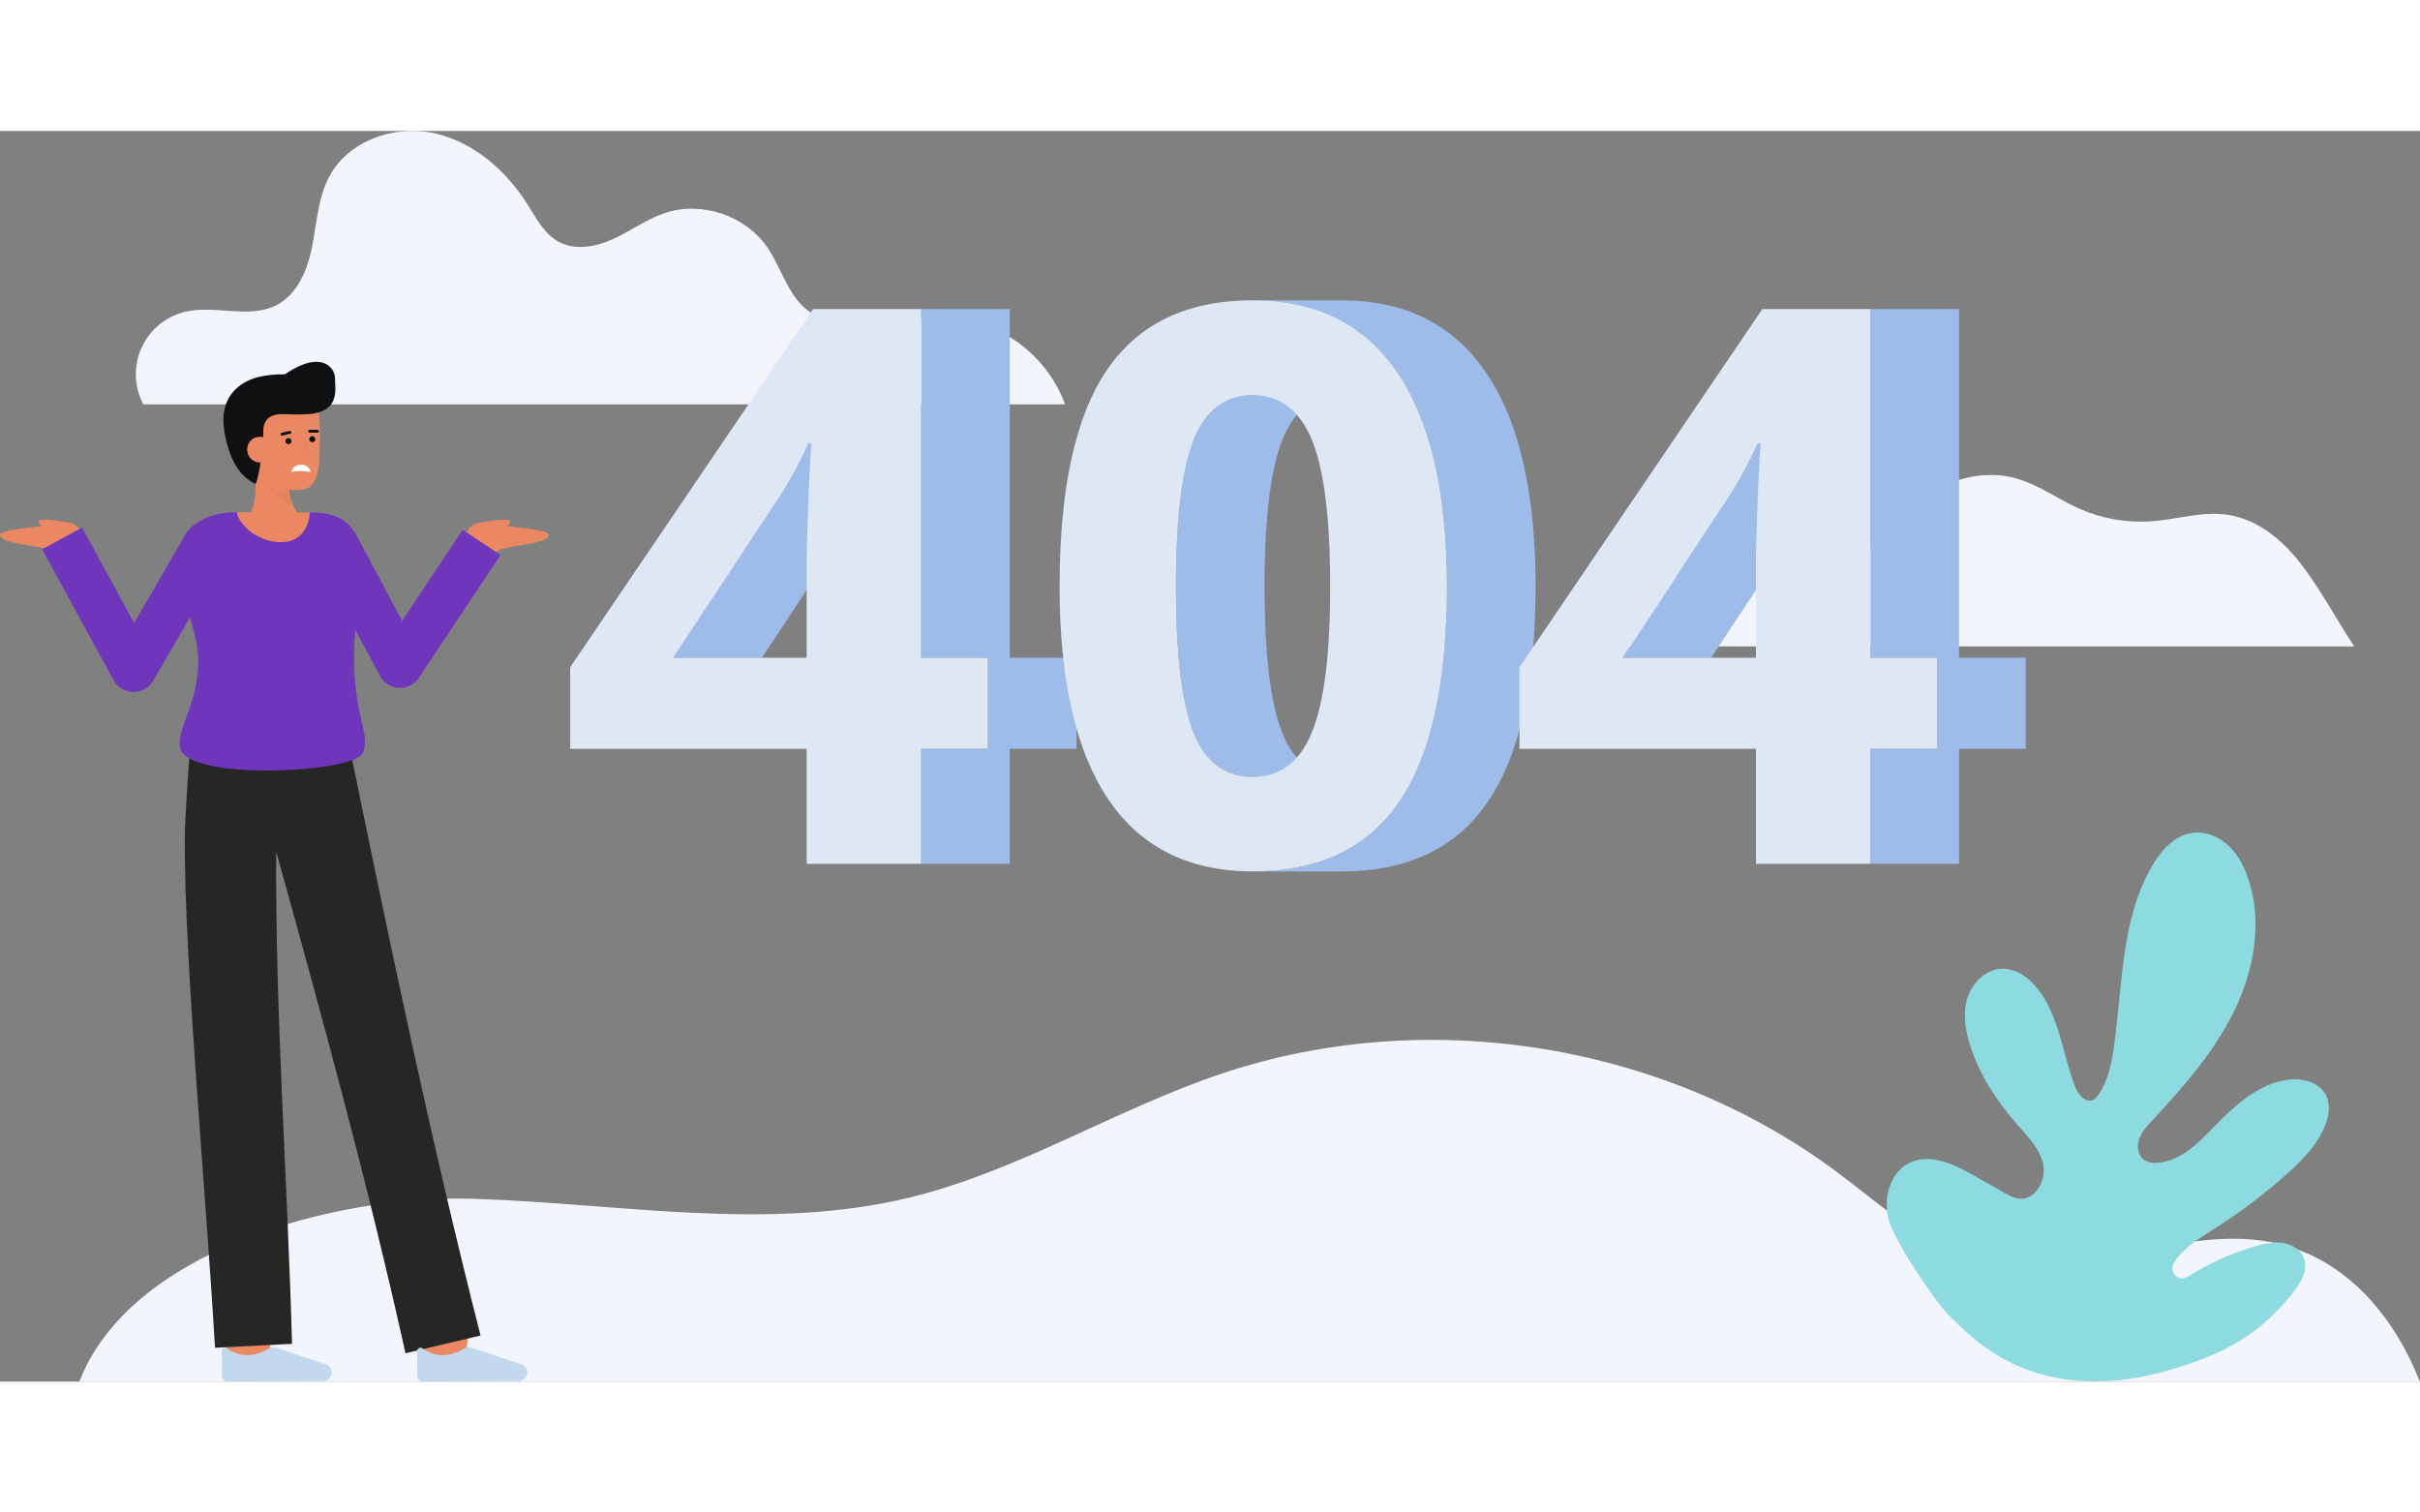 <svg width="800" height="500" viewBox="0 0 1161 600" fill="none" xmlns="http://www.w3.org/2000/svg">
<rect x="0" y="0" width="1161" height="600" fill="#808080" stroke="none"/>
<g clip-path="url(#clip0_1058_5245)">
<path d="M510.973 131.171H68.768C66.561 127.016 65.335 122.411 65.185 117.708C65.034 113.006 65.964 108.332 67.902 104.045C69.839 99.757 72.734 95.971 76.362 92.977C79.991 89.983 84.258 87.86 88.835 86.771C103.271 83.346 119.589 90.371 132.749 83.532C142.96 78.216 147.678 66.22 149.849 54.926C152.02 43.632 152.636 31.701 158.121 21.586C167.339 4.606 189.221 -2.98 208.121 1.067C227.021 5.114 242.713 18.88 253.045 35.207C257.294 41.92 261.155 49.507 268.16 53.254C276.246 57.576 286.312 55.516 294.617 51.646C302.922 47.776 310.458 42.211 319.159 39.335C336.713 33.526 357.701 40.619 368.138 55.887C375.603 66.801 378.729 81.827 390.451 87.943C395.282 90.463 400.88 90.988 406.317 91.117C428.017 91.642 450.317 86.585 471.081 92.903C489.379 98.47 504.478 113.253 510.973 131.171Z" fill="#F3F5FD"/>
<path d="M1129.44 247.32H779.352C781.333 234.02 788.607 221.693 799.723 215.675C813.471 208.229 830.18 210.427 845.692 212.348C861.204 214.269 878.324 215.348 891.055 206.285C897.462 201.725 901.992 195.079 907.18 189.165C922.005 172.248 945.38 160.675 967.069 166.648C977.984 169.654 987.298 176.681 997.645 181.271C1008.52 186.071 1020.4 188.131 1032.26 187.271C1044.48 186.366 1056.64 182.371 1068.77 184.161C1084.14 186.449 1096.73 197.73 1105.84 210.319C1114.48 222.246 1120.64 233.811 1129.44 247.32Z" fill="#F3F5FD"/>
<path d="M38.129 599.933H1160.88C1148.58 568.56 1125.86 541.945 1093.83 534.049C1046.98 522.515 997.399 554.232 950.653 542.306C924.095 535.538 903.187 515.814 881.216 499.436C798.33 437.636 684.744 419.374 586.665 452.083C535.397 469.172 488.683 499.057 436.165 511.762C368.255 528.198 297.236 514.568 227.397 512.322C159.382 510.137 61.929 537.85 38.129 599.933Z" fill="#F3F5FD"/>
<path d="M116.439 188.507C116.439 188.507 124.172 184.407 122.445 163.35L138.422 160.388C138.422 160.388 136.627 179.267 144.709 185.26L116.439 188.507Z" fill="#E98862"/>
<g opacity="0.15">
<path opacity="0.15" d="M141.436 181.313L128.163 171.16L138.587 171.052C138.889 174.62 139.855 178.1 141.436 181.313V181.313Z" fill="black"/>
</g>
<path d="M113.381 155.185C114.487 161.574 117.973 167.624 123.608 169.685C130.298 172.135 135.253 172.301 142.966 172.301C153.491 172.301 153.143 161.324 153.438 150.262C153.738 139.157 152.852 127.244 148.692 123.374C140.392 115.65 116.019 120.541 113.055 133.461C111.522 140.145 112.328 149.1 113.381 155.185Z" fill="#E98862"/>
<path d="M160.735 118.776C160.735 113.494 154.161 104.839 136.623 116.776L136.606 116.788C132.05 116.66 127.498 117.158 123.077 118.267C115.057 120.667 105 127.39 107.577 143.692C110.457 161.887 117.91 166.743 121.666 168.975C122.623 169.543 122.855 169.075 123.187 168.018C124.229 164.09 124.974 160.089 125.416 156.049C126.072 152.117 126.37 148.134 126.305 144.149C126.305 142.383 126.314 135.949 135.077 135.875C140.006 135.835 138.163 136.031 143.423 136.031C144.173 136.031 144.835 135.997 145.445 135.943H145.452C163.615 135.942 160.735 124.059 160.735 118.776Z" fill="#0F1011"/>
<path d="M138.399 150.265C139.199 150.265 139.848 149.616 139.848 148.816C139.848 148.016 139.199 147.367 138.399 147.367C137.599 147.367 136.95 148.016 136.95 148.816C136.95 149.616 137.599 150.265 138.399 150.265Z" fill="#0F1011"/>
<path d="M149.831 149.327C150.631 149.327 151.28 148.678 151.28 147.878C151.28 147.078 150.631 146.429 149.831 146.429C149.031 146.429 148.382 147.078 148.382 147.878C148.382 148.678 149.031 149.327 149.831 149.327Z" fill="#0F1011"/>
<path d="M152.341 144.79H152.332L148.493 144.742C148.317 144.734 148.151 144.658 148.03 144.531C147.908 144.403 147.841 144.233 147.842 144.057C147.843 143.881 147.913 143.712 148.036 143.586C148.159 143.46 148.326 143.386 148.502 143.381H148.511L152.35 143.429C152.526 143.437 152.692 143.513 152.813 143.64C152.935 143.768 153.002 143.938 153.001 144.114C153 144.29 152.93 144.459 152.807 144.585C152.684 144.711 152.517 144.785 152.341 144.79V144.79Z" fill="#0F1011"/>
<path d="M135.271 146.191C135.104 146.192 134.942 146.131 134.817 146.02C134.692 145.909 134.612 145.756 134.592 145.59C134.573 145.423 134.615 145.256 134.711 145.119C134.807 144.982 134.95 144.885 135.113 144.847L138.898 143.936C138.986 143.913 139.077 143.907 139.167 143.92C139.257 143.933 139.343 143.963 139.421 144.01C139.499 144.056 139.567 144.118 139.621 144.191C139.674 144.264 139.713 144.347 139.734 144.435C139.755 144.524 139.759 144.615 139.744 144.705C139.729 144.794 139.697 144.88 139.649 144.957C139.6 145.034 139.537 145.1 139.463 145.152C139.389 145.204 139.305 145.241 139.216 145.26L135.431 146.171C135.379 146.184 135.325 146.191 135.271 146.191V146.191Z" fill="#0F1011"/>
<path d="M130.861 152.361C130.939 153.171 130.855 153.989 130.614 154.767C130.373 155.544 129.979 156.266 129.457 156.89C128.935 157.514 128.293 158.029 127.57 158.403C126.848 158.777 126.057 159.004 125.246 159.07C124.435 159.137 123.618 159.041 122.844 158.789C122.07 158.537 121.354 158.134 120.737 157.602C120.12 157.071 119.615 156.423 119.251 155.694C118.887 154.966 118.672 154.173 118.617 153.361C118.537 152.554 118.621 151.74 118.862 150.966C119.103 150.193 119.498 149.475 120.022 148.857C120.547 148.239 121.19 147.733 121.914 147.369C122.638 147.005 123.428 146.79 124.237 146.737C128.615 146.6 130.584 148.98 130.861 152.361Z" fill="#E98862"/>
<g opacity="0.15">
<path opacity="0.15" d="M144.831 156.853C144.711 156.853 144.596 156.81 144.505 156.732C144.414 156.653 144.355 156.545 144.337 156.427C144.319 156.308 144.345 156.188 144.409 156.086C144.473 155.985 144.571 155.91 144.685 155.875L147.631 154.97L145.57 150.379C145.518 150.258 145.515 150.122 145.562 149.999C145.61 149.877 145.704 149.778 145.824 149.724C145.944 149.67 146.08 149.665 146.203 149.711C146.326 149.757 146.427 149.85 146.482 149.969L148.776 155.076C148.805 155.141 148.82 155.211 148.82 155.282C148.82 155.353 148.805 155.423 148.776 155.488C148.747 155.552 148.704 155.61 148.651 155.657C148.597 155.703 148.535 155.738 148.467 155.759L144.979 156.831C144.931 156.846 144.881 156.853 144.831 156.853V156.853Z" fill="black"/>
</g>
<path d="M223.287 589.113L202.434 586.634C203.372 578.741 204.434 569.26 204.506 567.706C204.506 567.806 204.506 567.887 204.506 567.95H225.506C225.5 568.58 225.5 570.5 223.287 589.113Z" fill="#E98862"/>
<path d="M129.612 591.624L108.612 591.555C108.612 591.555 108.682 569.871 108.682 567.955H129.682C129.682 569.877 129.612 591.624 129.612 591.624Z" fill="#E98862"/>
<path d="M194.532 586.419L230.541 577.919C207.226 486.391 187.662 392.967 168.713 300.45L168.446 300.529L167.664 295.199L91.588 290.5C91.588 290.5 88.626 327.757 88.628 340.2C88.635 401.205 98.337 502.63 103.157 583.789L140.109 581.896C137.935 503.196 132.062 424.382 132.484 345.661C154.611 425.305 176.678 505.8 194.532 586.419Z" fill="#262626"/>
<path d="M155.14 599.746C155.705 599.743 156.263 599.624 156.78 599.396C157.296 599.168 157.76 598.836 158.143 598.421C158.525 598.005 158.818 597.516 159.003 596.982C159.187 596.448 159.26 595.882 159.216 595.319V595.319C159.155 594.538 158.873 593.792 158.402 593.166C157.931 592.541 157.291 592.064 156.557 591.79L132.115 583.6C131.642 583.443 131.14 583.391 130.644 583.446C130.148 583.501 129.671 583.662 129.243 583.919C125.883 586.251 121.863 587.442 117.775 587.319C114.591 587.093 111.534 585.977 108.954 584.097C108.727 583.911 108.452 583.794 108.161 583.758C107.87 583.723 107.575 583.771 107.31 583.897C107.046 584.022 106.822 584.221 106.666 584.469C106.509 584.717 106.426 585.004 106.427 585.297V597.249C106.427 597.602 106.497 597.951 106.632 598.276C106.767 598.602 106.965 598.898 107.215 599.147C107.465 599.395 107.762 599.592 108.088 599.726C108.414 599.86 108.763 599.928 109.116 599.927L155.14 599.746Z" fill="#C1D8ED"/>
<path d="M248.873 599.746C249.438 599.743 249.996 599.624 250.513 599.396C251.029 599.168 251.494 598.836 251.876 598.421C252.259 598.005 252.552 597.516 252.736 596.982C252.921 596.448 252.994 595.882 252.95 595.319C252.889 594.539 252.606 593.792 252.135 593.167C251.664 592.541 251.024 592.064 250.291 591.79L225.848 583.6C225.375 583.443 224.873 583.391 224.377 583.446C223.882 583.501 223.404 583.662 222.976 583.919C219.616 586.251 215.596 587.443 211.508 587.319C208.324 587.093 205.268 585.977 202.688 584.097C202.461 583.911 202.186 583.793 201.895 583.758C201.604 583.722 201.309 583.77 201.044 583.896C200.779 584.021 200.555 584.22 200.398 584.468C200.242 584.716 200.159 585.004 200.16 585.297V597.249C200.16 597.602 200.23 597.951 200.365 598.276C200.5 598.602 200.698 598.898 200.948 599.147C201.198 599.395 201.495 599.592 201.821 599.726C202.147 599.86 202.496 599.928 202.849 599.927L248.873 599.746Z" fill="#C1D8ED"/>
<path d="M222.026 198.38C222.026 198.38 223.626 186.48 232.072 188.132C237.401 189.177 263.092 191.096 263.189 193.471C263.43 199.346 239.889 197.909 237.118 203.016L222.026 198.38Z" fill="#E98862"/>
<path d="M229.008 188.147C229.008 188.147 241.34 185.724 244.171 186.771C246.677 187.698 240.787 191.245 240.787 191.245L229.008 188.147Z" fill="#E98862"/>
<path d="M41.165 198.38C41.165 198.38 39.565 186.48 31.119 188.132C25.79 189.177 0.1 191.1 0 193.471C-0.241 199.346 23.3 197.909 26.071 203.016L41.165 198.38Z" fill="#E98862"/>
<path d="M34.183 188.147C34.183 188.147 21.851 185.724 19.02 186.771C16.514 187.698 22.404 191.245 22.404 191.245L34.183 188.147Z" fill="#E98862"/>
<path d="M148.947 163.654C148.947 163.654 143.663 162.654 139.819 163.654C139.819 163.654 140.137 160.145 144.383 160.145C148.629 160.145 148.947 163.654 148.947 163.654Z" fill="white"/>
<path d="M221.988 191.378L192.928 235.068L170.128 192.289L169.903 192.408C166.803 187.008 161.203 183.528 151.573 183.113C150.943 183.083 149.933 183.063 148.633 183.043C148.373 188.543 114.313 188.523 113.593 182.913C103.973 182.923 96.083 185.873 91.513 190.443C89.668 192.266 88.189 194.426 87.159 196.807V196.807L64.359 236.063L39.374 190.273L20.234 200.718L54.5 263.5C55.426 265.198 56.787 266.618 58.443 267.616C60.099 268.614 61.992 269.153 63.925 269.179H64.07C65.979 269.179 67.855 268.678 69.509 267.725C71.163 266.772 72.539 265.402 73.497 263.751L91.153 233.351C93.244 240.47 95.098 247.532 95.098 254.034C95.098 275.044 85.598 284.454 86.298 295.234C87.398 312.174 169.728 308.174 173.918 298.544C178.238 288.624 169.468 282.504 169.858 250.044C169.898 246.611 170.158 243.024 170.515 239.372L182.273 261.438C183.16 263.103 184.464 264.509 186.058 265.519C187.651 266.529 189.48 267.108 191.364 267.2C191.542 267.209 191.719 267.213 191.895 267.213C193.692 267.213 195.46 266.769 197.044 265.92C198.627 265.071 199.976 263.844 200.971 262.348L240.143 203.454L221.988 191.378Z" fill="rgb(111, 53, 186)"/>
<path d="M148.637 183.043C148.377 188.543 145.387 196.633 136.157 197.243C123.857 198.053 114.317 188.523 113.597 182.913H113.627C125.737 182.913 141.577 182.933 148.637 183.043Z" fill="#E98862"/>
<path d="M1043.85 593.583C1063.66 587.445 1082.87 579.424 1100.38 556.975C1103.97 552.375 1107.35 546.481 1105.38 540.975C1103.9 536.831 1099.61 534.175 1095.26 533.499C1093.64 533.263 1091.99 533.218 1090.36 533.364C1090.35 533.364 1090.34 533.37 1090.34 533.364C1087.83 533.622 1085.35 534.109 1082.93 534.819L1082.23 535.019C1070.68 538.304 1059.67 543.275 1049.56 549.774C1048.65 550.357 1047.56 550.614 1046.48 550.502C1045.4 550.39 1044.39 549.916 1043.62 549.157C1042.84 548.398 1042.34 547.398 1042.21 546.321C1042.07 545.244 1042.3 544.153 1042.87 543.224C1043.9 541.54 1045.1 539.965 1046.44 538.524C1048.44 536.442 1050.62 534.551 1052.96 532.875C1056.07 530.604 1059.4 528.575 1062.65 526.502C1074.73 518.805 1086.18 510.152 1096.89 500.626C1104.53 493.82 1112 486.267 1115.63 476.699C1117.3 472.299 1118.06 467.226 1116.07 462.961C1112.78 455.961 1103.48 453.999 1095.87 455.452C1082.54 458.005 1071.9 467.776 1062.45 477.516C1054.62 485.609 1045.85 494.569 1034.59 495.067C1032.68 495.246 1030.75 494.859 1029.05 493.954C1025.84 492.01 1025.01 487.506 1026.16 483.93C1027.3 480.354 1029.95 477.497 1032.5 474.753C1047.36 458.82 1061.97 442.246 1071.61 422.724C1081.26 403.202 1085.53 380.153 1078.83 359.424C1076.86 353.364 1073.91 347.468 1069.31 343.066C1064.7 338.664 1058.24 335.903 1051.92 336.746C1043.31 337.88 1036.82 345.146 1032.46 352.654C1017.46 378.408 1018.37 409.963 1014.15 439.463C1012.96 447.722 1011.25 456.192 1006.33 462.99C1005.87 463.644 1005.29 464.193 1004.6 464.6C1000.55 466.944 996.921 462.217 995.402 458.206C989.402 442.337 987.902 424.189 977.159 411.055C973.059 406.055 967.259 401.877 960.794 401.918C952.9 401.972 946.139 408.566 943.836 416.118C941.533 423.67 942.91 431.874 945.378 439.373C949.96 453.279 958.178 465.773 967.85 476.752C972.95 482.552 978.721 488.408 980.25 495.971C980.719 498.542 980.522 501.19 979.68 503.663C978.838 506.137 977.377 508.354 975.437 510.105C974.53 510.894 973.473 511.494 972.33 511.868C971.187 512.241 969.98 512.382 968.782 512.281C966.191 512.043 963.846 510.721 961.582 509.437C960.634 508.897 959.682 508.348 958.725 507.811C954.952 505.663 951.179 503.512 947.404 501.359C937.804 495.885 926.223 490.292 916.228 495.006C911.128 497.416 907.787 502.154 906.215 507.592C904.808 512.527 904.808 517.757 906.215 522.692C909.193 532.955 927.956 561.514 935.696 568.879C944.738 577.478 976.083 614.586 1043.85 593.583Z" fill="#8DDBE0"/>
<path d="M384.743 156.529C384.43 157.158 384.108 157.785 383.788 158.413C382.918 160.117 382.021 161.814 381.096 163.505C380.796 164.052 380.504 164.605 380.196 165.149C378.98 167.323 377.72 169.486 376.416 171.637C376.268 171.879 376.116 172.12 375.966 172.362C374.596 174.593 373.188 176.813 371.719 179.017L322.989 252.747H365.515L414.245 179.017C415.712 176.817 417.119 174.595 418.488 172.366C418.638 172.122 418.794 171.879 418.942 171.634C419.042 171.477 419.142 171.322 419.233 171.165C420.44 169.171 421.595 167.165 422.722 165.147C423.022 164.603 423.317 164.054 423.616 163.508C424.542 161.816 425.442 160.116 426.316 158.408C426.635 157.783 426.955 157.158 427.267 156.531C428.361 154.331 429.426 152.117 430.428 149.89H387.9C386.9 152.117 385.836 154.327 384.743 156.529Z" fill="#9EBCEA"/>
<path d="M484.441 85.447H441.916V252.747H473.907V296.45H441.916V351.608H484.441V296.45H516.433V252.747H484.441V85.447Z" fill="#9EBCEA"/>
<path d="M598.186 309.781C598.527 309.809 598.873 309.829 599.219 309.847C599.455 309.859 599.685 309.884 599.919 309.891C600.3 309.903 600.685 309.909 601.072 309.909H643.6C642.971 309.909 642.358 309.878 641.746 309.847C641.398 309.829 641.052 309.809 640.71 309.781C640.276 309.746 639.848 309.698 639.423 309.646C639.093 309.606 638.761 309.566 638.437 309.516C637.969 309.444 637.509 309.357 637.052 309.265C636.811 309.216 636.567 309.173 636.329 309.119C635.736 308.983 635.155 308.826 634.582 308.655C634.482 308.626 634.382 308.605 634.287 308.574C633.606 308.363 632.939 308.126 632.287 307.863C632.099 307.788 631.919 307.698 631.733 307.618C631.283 307.426 630.833 307.229 630.4 307.013C629.676 306.653 628.967 306.265 628.28 305.838C628.216 305.798 628.156 305.751 628.093 305.711C627.472 305.317 626.866 304.895 626.275 304.446C625.955 304.202 625.645 303.941 625.334 303.681C625.095 303.481 624.851 303.29 624.617 303.081C624.29 302.788 623.975 302.473 623.657 302.162C623.446 301.954 623.228 301.756 623.021 301.54C622.675 301.178 622.343 300.791 622.009 300.406C621.844 300.215 621.672 300.037 621.509 299.841C621.02 299.247 620.545 298.63 620.084 297.984C619.624 297.339 619.184 296.665 618.747 295.968C618.603 295.734 618.468 295.483 618.327 295.244C618.046 294.767 617.764 294.291 617.494 293.791C617.335 293.491 617.184 293.177 617.029 292.871C616.793 292.405 616.555 291.943 616.329 291.458C616.169 291.116 616.019 290.758 615.864 290.405C615.618 289.845 615.364 289.291 615.135 288.705C614.822 287.919 614.52 287.093 614.224 286.249C614.157 286.054 614.091 285.857 614.024 285.66C613.736 284.815 613.454 283.948 613.183 283.047C613.15 282.938 613.119 282.823 613.083 282.713C612.836 281.883 612.598 281.027 612.366 280.151C612.31 279.938 612.253 279.727 612.198 279.512C611.95 278.547 611.71 277.556 611.478 276.539C611.435 276.351 611.394 276.157 611.352 275.968C611.152 275.05 610.955 274.11 610.762 273.147C610.72 272.94 610.678 272.737 610.637 272.528C610.504 271.828 610.379 271.103 610.251 270.384C610.151 269.805 610.041 269.237 609.943 268.643C609.823 267.92 609.713 267.166 609.6 266.42C609.508 265.82 609.412 265.232 609.326 264.62C609.214 263.833 609.113 263.015 609.008 262.205C608.93 261.598 608.847 261.005 608.773 260.385C608.673 259.528 608.578 258.636 608.483 257.754C608.417 257.145 608.347 256.554 608.283 255.932C608.183 254.955 608.099 253.942 608.01 252.932C607.96 252.375 607.91 251.832 607.86 251.27C607.76 250.086 607.677 248.864 607.592 247.641C607.562 247.219 607.528 246.814 607.5 246.388C607.391 244.726 607.293 243.029 607.206 241.297C607.189 240.952 607.176 240.588 607.16 240.24C607.093 238.84 607.029 237.431 606.976 235.985C606.976 235.823 606.967 235.655 606.961 235.492C606.908 234.004 606.863 232.49 606.826 230.951C606.814 230.422 606.803 229.887 606.791 229.351C606.765 228.097 606.743 226.827 606.726 225.542C606.719 225.007 606.712 224.476 606.706 223.936C606.688 222.157 606.676 220.357 606.676 218.519C606.676 216.605 606.688 214.729 606.707 212.878C606.714 212.278 606.725 211.69 606.734 211.094C606.752 209.856 606.771 208.624 606.797 207.414C606.812 206.728 606.831 206.055 606.849 205.379C606.878 204.279 606.91 203.186 606.949 202.111C606.973 201.425 606.998 200.747 607.024 200.072C607.066 199.024 607.111 197.988 607.16 196.965C607.191 196.311 607.221 195.657 607.255 195.013C607.311 193.96 607.373 192.928 607.437 191.902C607.473 191.328 607.506 190.747 607.544 190.181C607.627 188.948 607.719 187.742 607.814 186.548C607.84 186.22 607.863 185.881 607.89 185.557C608.017 184.039 608.153 182.553 608.3 181.1C608.32 180.9 608.343 180.706 608.363 180.507C608.485 179.321 608.615 178.16 608.751 177.017C608.79 176.688 608.829 176.359 608.869 176.033C609.028 174.747 609.193 173.482 609.369 172.251C609.39 172.108 609.412 171.971 609.433 171.828C609.594 170.723 609.763 169.641 609.939 168.583C609.989 168.283 610.039 167.983 610.089 167.683C610.289 166.522 610.489 165.383 610.709 164.274C610.726 164.188 610.744 164.107 610.761 164.022C610.961 162.992 611.178 161.991 611.397 161.009C611.457 160.739 611.518 160.469 611.579 160.203C611.745 159.482 611.919 158.786 612.093 158.092C612.199 157.671 612.304 157.242 612.413 156.83C612.598 156.13 612.791 155.462 612.985 154.794C613.085 154.458 613.176 154.11 613.276 153.782C613.552 152.87 613.838 151.986 614.133 151.131C614.156 151.065 614.177 150.994 614.199 150.931C614.532 149.972 614.877 149.048 615.232 148.16C615.55 147.36 615.884 146.594 616.226 145.841C616.326 145.625 616.426 145.414 616.526 145.202C616.796 144.629 617.073 144.069 617.358 143.522C617.452 143.343 617.543 143.159 617.637 142.983C618.007 142.295 618.387 141.626 618.78 140.983C618.88 140.821 618.98 140.671 619.08 140.512C619.396 140.012 619.716 139.52 620.046 139.047C620.197 138.83 620.346 138.622 620.505 138.411C620.8 138.007 621.1 137.613 621.405 137.23C621.571 137.023 621.736 136.818 621.905 136.617C622.229 136.232 622.561 135.861 622.897 135.498C623.049 135.333 623.197 135.162 623.354 134.998C624.317 134 625.353 133.075 626.454 132.231C626.626 132.099 626.803 131.978 626.978 131.852C627.357 131.576 627.741 131.308 628.133 131.052C628.339 130.919 628.547 130.791 628.756 130.664C629.139 130.432 629.529 130.21 629.924 129.999C630.131 129.888 630.337 129.775 630.547 129.67C631.005 129.44 631.473 129.228 631.947 129.026C632.097 128.962 632.247 128.89 632.394 128.826C633.019 128.573 633.657 128.343 634.307 128.136C634.465 128.086 634.628 128.047 634.787 127.999C635.287 127.85 635.793 127.711 636.308 127.59C636.544 127.534 636.784 127.49 637.023 127.436C637.48 127.341 637.943 127.254 638.411 127.18C638.664 127.14 638.919 127.101 639.175 127.066C639.667 127.001 640.166 126.95 640.669 126.907C640.9 126.887 641.128 126.862 641.361 126.847C642.097 126.8 642.842 126.771 643.602 126.771H601.076C600.316 126.771 599.576 126.8 598.835 126.847C598.601 126.862 598.374 126.887 598.143 126.907C597.643 126.95 597.143 127.001 596.649 127.066C596.392 127.101 596.138 127.14 595.885 127.18C595.417 127.254 594.954 127.341 594.497 127.436C594.258 127.486 594.018 127.536 593.782 127.59C593.267 127.711 592.761 127.85 592.261 127.999C592.102 128.046 591.939 128.086 591.78 128.136C591.131 128.343 590.494 128.573 589.869 128.826C589.716 128.888 589.569 128.96 589.418 129.026C588.947 129.226 588.481 129.439 588.024 129.668C587.813 129.774 587.607 129.887 587.399 129.999C587.004 130.21 586.615 130.432 586.23 130.664C586.023 130.79 585.815 130.918 585.61 131.051C585.218 131.304 584.834 131.572 584.454 131.851C584.28 131.978 584.101 132.1 583.93 132.231C583.39 132.643 582.861 133.073 582.347 133.531L582.338 133.538C581.822 133.999 581.321 134.489 580.829 134.997C580.673 135.159 580.522 135.33 580.369 135.497C580.035 135.859 579.705 136.228 579.382 136.612C579.213 136.812 579.046 137.022 578.882 137.23C578.578 137.611 578.278 138.003 577.982 138.406C577.829 138.618 577.672 138.827 577.522 139.045C577.192 139.517 576.873 140.006 576.558 140.506C576.458 140.666 576.353 140.818 576.258 140.981C576.235 141.018 576.212 141.051 576.189 141.088C575.82 141.698 575.464 142.332 575.116 142.981C575.021 143.158 574.93 143.342 574.836 143.522C574.552 144.068 574.275 144.627 574.006 145.2C573.906 145.412 573.806 145.623 573.706 145.839C573.364 146.592 573.03 147.36 572.706 148.158C572.672 148.243 572.639 148.329 572.606 148.416C572.287 149.225 571.977 150.063 571.676 150.931C571.656 150.985 571.639 151.045 571.62 151.1C571.322 151.967 571.033 152.861 570.752 153.782C570.652 154.109 570.56 154.456 570.463 154.79C570.269 155.46 570.075 156.134 569.889 156.833C569.781 157.241 569.677 157.666 569.572 158.085C569.456 158.546 569.335 158.991 569.222 159.465C569.166 159.707 569.112 159.965 569.055 160.208C568.994 160.471 568.934 160.737 568.875 161.003C568.654 161.992 568.44 163.003 568.235 164.038C568.219 164.116 568.202 164.191 568.187 164.27C567.97 165.379 567.765 166.524 567.565 167.69C567.515 167.983 567.465 168.28 567.417 168.576C567.241 169.639 567.072 170.723 566.91 171.83C566.889 171.973 566.867 172.11 566.846 172.253C566.67 173.485 566.504 174.753 566.346 176.041C566.306 176.361 566.269 176.686 566.23 177.01C566.097 178.151 565.968 179.312 565.843 180.495C565.821 180.701 565.798 180.9 565.777 181.107L565.753 181.333C565.615 182.712 565.487 184.12 565.368 185.558C565.341 185.882 565.318 186.222 565.292 186.549C565.192 187.743 565.105 188.949 565.022 190.182C564.984 190.746 564.95 191.325 564.915 191.896C564.851 192.928 564.789 193.965 564.733 195.023C564.699 195.66 564.669 196.307 564.633 196.953C564.584 197.982 564.539 199.023 564.497 200.076C564.47 200.75 564.445 201.429 564.422 202.112C564.385 203.187 564.354 204.279 564.322 205.38C564.304 206.056 564.285 206.73 564.27 207.415C564.244 208.625 564.224 209.857 564.207 211.095C564.198 211.695 564.187 212.277 564.18 212.879C564.161 214.73 564.149 216.606 564.149 218.52C564.149 220.358 564.161 222.158 564.178 223.937C564.184 224.477 564.192 225.009 564.199 225.543C564.216 226.828 564.237 228.097 564.264 229.352C564.275 229.887 564.286 230.422 564.299 230.952C564.337 232.489 564.382 234.003 564.434 235.494C564.44 235.656 564.443 235.824 564.449 235.986C564.449 236.023 564.449 236.061 564.449 236.097C564.501 237.509 564.564 238.883 564.629 240.252C564.646 240.596 564.658 240.952 564.675 241.298C564.762 243.031 564.86 244.728 564.969 246.389C564.998 246.836 565.034 247.261 565.069 247.703C565.153 248.903 565.236 250.103 565.332 251.266C565.382 251.873 565.441 252.452 565.493 253.048C565.578 254.013 565.662 254.986 565.755 255.923C565.82 256.57 565.893 257.187 565.962 257.823C566.055 258.68 566.144 259.546 566.244 260.379C566.32 261.017 566.405 261.626 566.485 262.25C566.585 263.042 566.685 263.844 566.796 264.615C566.884 265.237 566.981 265.832 567.073 266.441C567.186 267.179 567.295 267.927 567.414 268.641C567.514 269.241 567.62 269.807 567.723 270.39C567.826 270.973 567.923 271.597 568.039 272.176C568.061 272.294 568.086 272.407 568.108 272.525C568.149 272.736 568.192 272.94 568.233 273.148C568.423 274.108 568.62 275.046 568.823 275.963C568.865 276.153 568.906 276.348 568.949 276.537C569.18 277.557 569.42 278.549 569.669 279.512C569.724 279.726 569.781 279.936 569.837 280.147C570.069 281.024 570.307 281.881 570.553 282.711C570.586 282.821 570.617 282.936 570.653 283.045C570.924 283.945 571.206 284.813 571.494 285.659C571.562 285.859 571.63 286.051 571.694 286.246C571.994 287.09 572.294 287.916 572.606 288.703C572.68 288.89 572.755 289.076 572.831 289.259C572.993 289.653 573.168 290.023 573.337 290.407C573.491 290.756 573.637 291.114 573.799 291.454C574.026 291.941 574.265 292.405 574.499 292.873C574.654 293.173 574.799 293.491 574.962 293.787C575.233 294.287 575.518 294.771 575.802 295.252C575.94 295.487 576.073 295.734 576.214 295.963C576.642 296.653 577.083 297.32 577.536 297.963L577.556 297.992C578.015 298.636 578.49 299.251 578.977 299.843C579.141 300.043 579.314 300.221 579.477 300.414C579.808 300.797 580.14 301.182 580.485 301.543C580.691 301.758 580.907 301.955 581.118 302.163C581.436 302.475 581.753 302.791 582.08 303.084C582.314 303.293 582.557 303.484 582.796 303.684C583.053 303.899 583.304 304.126 583.567 304.33C583.622 304.372 583.682 304.406 583.737 304.448C584.329 304.898 584.936 305.32 585.557 305.714C585.619 305.754 585.679 305.801 585.742 305.841C586.43 306.268 587.142 306.656 587.863 307.016C587.912 307.04 587.957 307.071 588.007 307.095C588.394 307.285 588.795 307.45 589.193 307.62C589.38 307.7 589.561 307.791 589.751 307.867C590.393 308.124 591.051 308.36 591.715 308.567L591.748 308.576C591.848 308.607 591.948 308.629 592.048 308.658C592.621 308.829 593.202 308.985 593.794 309.121C594.032 309.175 594.276 309.221 594.516 309.266C594.847 309.334 595.173 309.411 595.516 309.466C595.644 309.487 595.778 309.497 595.906 309.517C596.231 309.567 596.562 309.607 596.893 309.647C597.325 309.7 597.752 309.746 598.186 309.781Z" fill="#9EBCEA"/>
<path d="M735.836 244.034C735.949 242.416 736.036 240.755 736.127 239.1C736.187 238.008 736.259 236.935 736.309 235.827C736.392 233.96 736.446 232.046 736.503 230.135C736.53 229.194 736.572 228.277 736.593 227.324C736.656 224.438 736.69 221.505 736.693 218.524C736.693 215.957 736.66 213.436 736.609 210.94C736.593 210.161 736.567 209.396 736.546 208.624C736.517 207.538 736.497 206.439 736.458 205.368C736.43 204.625 736.39 203.899 736.358 203.162C736.333 202.599 736.309 202.034 736.282 201.475C736.17 199.16 736.038 196.87 735.882 194.621C735.862 194.326 735.835 194.038 735.814 193.744C735.664 191.734 735.494 189.751 735.305 187.796C735.255 187.269 735.205 186.741 735.152 186.218C734.932 184.057 734.693 181.918 734.425 179.826C734.387 179.52 734.341 179.221 734.301 178.916C734.058 177.062 733.795 175.234 733.512 173.433C733.437 172.947 733.362 172.459 733.284 171.977C732.978 170.098 732.658 168.237 732.311 166.415C732.287 166.284 732.259 166.158 732.234 166.027C732.179 165.744 732.119 165.467 732.064 165.185C731.719 163.434 731.354 161.711 730.97 160.014C730.883 159.629 730.799 159.24 730.71 158.858C730.279 157.007 729.825 155.188 729.349 153.4C729.249 153.036 729.149 152.678 729.049 152.316C728.606 150.702 728.145 149.114 727.664 147.553C727.585 147.295 727.51 147.032 727.429 146.775C726.891 145.06 726.328 143.38 725.739 141.733C725.606 141.357 725.469 140.986 725.333 140.614C724.744 138.994 724.133 137.397 723.501 135.841C723.48 135.791 723.461 135.741 723.439 135.686C723.439 135.671 723.428 135.654 723.421 135.638C722.999 134.613 722.546 133.632 722.104 132.638C721.781 131.907 721.474 131.153 721.14 130.438C720.64 129.373 720.113 128.353 719.592 127.321C719.279 126.7 718.982 126.055 718.66 125.446C718.06 124.312 717.427 123.224 716.798 122.132C716.527 121.661 716.272 121.168 715.998 120.705C715.08 119.167 714.131 117.671 713.151 116.217C712.278 114.917 711.373 113.673 710.451 112.448C710.24 112.168 710.029 111.887 709.816 111.61C708.9 110.421 707.966 109.259 707.006 108.139C706.881 107.994 706.752 107.856 706.627 107.712C705.745 106.7 704.845 105.719 703.927 104.768C703.709 104.541 703.493 104.311 703.273 104.088C702.261 103.063 701.228 102.072 700.173 101.115C699.973 100.93 699.76 100.754 699.555 100.572C698.603 99.728 697.633 98.912 696.644 98.123C696.444 97.965 696.252 97.801 696.053 97.646C695.948 97.564 695.848 97.477 695.743 97.396C694.689 96.582 693.611 95.805 692.517 95.052C692.247 94.866 691.968 94.694 691.696 94.512C690.747 93.878 689.783 93.266 688.805 92.676C688.405 92.437 688.005 92.204 687.605 91.976C686.659 91.432 685.699 90.909 684.725 90.407C684.378 90.228 684.036 90.04 683.686 89.866C683.545 89.796 683.408 89.718 683.266 89.648C682.166 89.109 681.035 88.605 679.897 88.117C679.641 88.008 679.384 87.901 679.126 87.794C677.79 87.24 676.438 86.712 675.057 86.228C674.921 86.18 674.781 86.138 674.645 86.091C673.921 85.842 673.198 85.591 672.462 85.365C671.822 85.165 671.172 84.983 670.523 84.798C670.346 84.747 670.172 84.692 669.994 84.643C668.566 84.243 667.111 83.891 665.638 83.564C665.367 83.504 665.096 83.444 664.824 83.386C663.572 83.121 662.31 82.871 661.024 82.656C660.818 82.622 660.607 82.597 660.401 82.563C660.092 82.514 659.779 82.471 659.467 82.424C658.067 82.213 656.646 82.03 655.203 81.876C654.997 81.854 654.794 81.827 654.587 81.806C653.009 81.649 651.403 81.534 649.779 81.447C649.412 81.428 649.042 81.411 648.672 81.395C648.221 81.375 647.772 81.345 647.322 81.331C646.096 81.292 644.858 81.273 643.607 81.273H601.076C602.791 81.273 604.476 81.322 606.141 81.395C606.511 81.411 606.881 81.428 607.248 81.447C608.871 81.534 610.477 81.647 612.055 81.806C612.263 81.827 612.465 81.854 612.672 81.876C614.113 82.029 615.535 82.211 616.937 82.424C617.247 82.471 617.56 82.514 617.87 82.563C619.365 82.804 620.838 83.078 622.291 83.386C622.564 83.444 622.834 83.504 623.104 83.564C624.579 83.891 626.035 84.246 627.464 84.644C627.639 84.692 627.81 84.744 627.985 84.796C629.385 85.196 630.761 85.628 632.112 86.091C632.248 86.138 632.387 86.18 632.524 86.228C633.905 86.712 635.258 87.24 636.594 87.795C636.851 87.901 637.108 88.008 637.363 88.117C638.648 88.667 639.912 89.25 641.153 89.866C641.503 90.041 641.845 90.228 642.193 90.407C643.166 90.91 644.126 91.433 645.073 91.977C645.473 92.208 645.873 92.441 646.273 92.677C647.254 93.267 648.22 93.881 649.173 94.518C649.443 94.698 649.72 94.869 649.988 95.053C651.192 95.881 652.372 96.748 653.527 97.653C653.727 97.808 653.916 97.97 654.113 98.126C655.102 98.915 656.073 99.732 657.025 100.576C657.231 100.759 657.441 100.937 657.646 101.122C658.701 102.077 659.734 103.067 660.746 104.094C660.966 104.317 661.182 104.546 661.4 104.773C662.318 105.727 663.218 106.709 664.1 107.719C664.225 107.863 664.355 108 664.479 108.145C665.439 109.264 666.372 110.426 667.288 111.615C667.502 111.893 667.713 112.174 667.924 112.455C668.844 113.679 669.748 114.926 670.624 116.223C671.603 117.677 672.552 119.173 673.471 120.711C673.771 121.211 674.05 121.751 674.343 122.264C674.948 123.316 675.557 124.364 676.134 125.45C676.499 126.141 676.834 126.871 677.192 127.578C677.668 128.529 678.157 129.463 678.613 130.442C678.977 131.22 679.313 132.042 679.663 132.835C680.081 133.785 680.513 134.718 680.914 135.693C680.936 135.75 680.958 135.808 680.981 135.864C681.615 137.414 682.219 139.006 682.807 140.619C682.944 140.994 683.08 141.368 683.215 141.747C683.8 143.395 684.363 145.074 684.903 146.783C684.985 147.042 685.061 147.308 685.141 147.569C685.622 149.126 686.082 150.71 686.522 152.322C686.622 152.686 686.722 153.046 686.822 153.413C687.298 155.199 687.752 157.017 688.183 158.867C688.272 159.251 688.356 159.641 688.444 160.028C688.826 161.724 689.19 163.445 689.536 165.192C689.592 165.476 689.652 165.753 689.707 166.037C690.082 167.986 690.432 169.969 690.756 171.986C690.835 172.47 690.909 172.959 690.986 173.447C691.266 175.247 691.528 177.069 691.773 178.914C691.813 179.225 691.859 179.529 691.899 179.841C692.166 181.933 692.405 184.065 692.624 186.222C692.678 186.75 692.724 187.283 692.779 187.814C692.966 189.765 693.134 191.741 693.285 193.74C693.308 194.04 693.335 194.334 693.356 194.64C693.516 196.886 693.647 199.172 693.756 201.483C693.783 202.048 693.808 202.617 693.832 203.183C693.91 204.977 693.969 206.797 694.019 208.629C694.04 209.404 694.066 210.171 694.082 210.953C694.133 213.453 694.166 215.969 694.166 218.536C694.166 221.521 694.133 224.455 694.066 227.336C694.045 228.289 694.003 229.206 693.975 230.147C693.919 232.058 693.866 233.972 693.781 235.839C693.732 236.947 693.659 238.019 693.599 239.112C693.509 240.767 693.423 242.428 693.309 244.046C693.229 245.189 693.127 246.299 693.037 247.425C692.913 248.943 692.793 250.467 692.649 251.952C692.539 253.09 692.409 254.197 692.286 255.315C692.13 256.744 691.975 258.175 691.799 259.573C691.658 260.691 691.499 261.781 691.347 262.879C691.157 264.228 690.968 265.579 690.761 266.894C690.589 267.98 690.403 269.044 690.219 270.11C689.997 271.391 689.773 272.667 689.533 273.917C689.333 274.966 689.118 275.996 688.903 277.024C688.649 278.244 688.389 279.455 688.115 280.645C687.848 281.809 687.573 282.958 687.288 284.093C687.103 284.828 686.921 285.566 686.73 286.288C686.384 287.588 686.021 288.863 685.652 290.126C685.478 290.726 685.312 291.326 685.132 291.914C684.575 293.74 683.996 295.533 683.386 297.276C683.369 297.324 683.35 297.369 683.333 297.417C682.737 299.115 682.115 300.772 681.468 302.387C681.278 302.864 681.077 303.323 680.883 303.793C680.407 304.943 679.923 306.079 679.421 307.193C679.173 307.742 678.921 308.282 678.666 308.821C678.181 309.851 677.683 310.862 677.174 311.855C676.916 312.355 676.661 312.866 676.397 313.361C675.797 314.484 675.182 315.581 674.551 316.654C674.369 316.965 674.195 317.288 674.011 317.595C673.151 319.025 672.266 320.418 671.351 321.761C656.137 344.094 632.711 355.261 601.074 355.261H643.6C675.239 355.261 698.665 344.094 713.876 321.761C714.748 320.483 715.594 319.165 716.414 317.808C716.457 317.739 716.495 317.664 716.537 317.595C716.721 317.288 716.895 316.965 717.077 316.654C717.706 315.579 718.322 314.481 718.923 313.361C719.187 312.861 719.442 312.361 719.701 311.855C720.209 310.862 720.706 309.851 721.192 308.821C721.446 308.282 721.7 307.742 721.947 307.193C722.447 306.083 722.934 304.947 723.409 303.793C723.603 303.323 723.804 302.863 723.994 302.386C724.055 302.235 724.121 302.086 724.181 301.939C724.759 300.472 725.316 298.972 725.851 297.439C725.871 297.382 725.893 297.329 725.913 297.273C726.522 295.529 727.102 293.736 727.659 291.91C727.838 291.329 728.002 290.726 728.174 290.135C728.545 288.868 728.91 287.59 729.257 286.284C729.448 285.564 729.629 284.83 729.812 284.099C729.99 283.393 730.179 282.706 730.349 281.988C730.454 281.55 730.541 281.088 730.642 280.641C730.915 279.452 731.175 278.241 731.429 277.022C731.644 275.995 731.857 274.967 732.058 273.922C732.299 272.667 732.524 271.387 732.746 270.103C732.93 269.041 733.115 267.981 733.286 266.903C733.494 265.581 733.686 264.229 733.874 262.877C734.027 261.777 734.184 260.694 734.325 259.577C734.501 258.177 734.656 256.747 734.813 255.318C734.907 254.456 735.02 253.618 735.107 252.748C735.133 252.489 735.15 252.215 735.175 251.955C735.319 250.47 735.439 248.946 735.563 247.428C735.655 246.287 735.756 245.177 735.836 244.034Z" fill="#9EBCEA"/>
<path d="M840.16 156.533C839.845 157.166 839.521 157.797 839.198 158.433C838.331 160.127 837.439 161.813 836.522 163.491C836.214 164.054 835.914 164.619 835.6 165.181C834.384 167.354 833.125 169.516 831.823 171.667C831.688 171.89 831.546 172.111 831.409 172.334C830.036 174.576 828.616 176.805 827.15 179.022L778.419 252.752H820.944L869.674 179.022C871.148 176.805 872.562 174.573 873.938 172.329C874.073 172.108 874.213 171.889 874.347 171.669C874.431 171.53 874.52 171.393 874.603 171.255C875.821 169.242 876.987 167.215 878.126 165.18C878.439 164.619 878.739 164.055 879.047 163.493C879.966 161.812 880.859 160.124 881.725 158.43C882.047 157.8 882.371 157.171 882.684 156.54C883.784 154.34 884.847 152.124 885.854 149.896H843.328C842.323 152.118 841.256 154.33 840.16 156.533Z" fill="#9EBCEA"/>
<path d="M971.859 252.747H939.854V85.447H897.329V252.747H929.334V296.45H897.329V351.608H939.854V296.45H971.859V252.747Z" fill="#9EBCEA"/>
<path d="M441.916 252.747H473.907V296.447H441.916V351.605H387V296.45H273.542V257.3L390.1 85.447H441.921L441.916 252.747ZM387.9 174.831C388.513 160.513 388.999 152.2 389.357 149.891H387.9C383.317 160.028 377.906 169.77 371.72 179.017L322.991 252.747H387V207.6C387 200.087 387.3 189.165 387.9 174.833" fill="#DEE8F5"/>
<path d="M670.617 116.21C686.319 139.514 694.168 173.618 694.164 218.521C694.164 265.006 686.56 299.414 671.352 321.745C656.144 344.076 632.719 355.243 601.076 355.245C570.409 355.245 547.284 343.712 531.701 320.645C516.118 297.578 508.332 263.537 508.343 218.521C508.343 171.558 515.916 136.941 531.061 114.669C546.218 92.402 569.556 81.266 601.076 81.261C631.734 81.261 654.914 92.911 670.617 116.21ZM629.432 288.433C635.261 274.115 638.171 250.811 638.162 218.521C638.162 185.876 635.225 162.422 629.35 148.159C623.475 133.896 614.051 126.769 601.076 126.778C587.853 126.778 578.397 133.905 572.708 148.159C567.002 162.422 564.151 185.876 564.155 218.521C564.155 251.179 566.974 274.574 572.613 288.705C578.252 302.836 587.739 309.903 601.076 309.905C614.165 309.905 623.617 302.746 629.432 288.429" fill="#DEE8F5"/>
<path d="M897.329 252.747H929.329V296.447H897.329V351.605H842.416V296.45H728.954V257.3L845.508 85.447H897.329V252.747ZM843.329 174.831C843.929 160.513 844.415 152.2 844.786 149.891H843.329C838.736 160.023 833.325 169.764 827.149 179.017L778.419 252.747H842.419V207.6C842.419 200.087 842.723 189.165 843.332 174.833" fill="#DEE8F5"/>
</g>
<defs>
<clipPath id="clip0_1058_5245">
<rect width="1160.88" height="599.933" fill="white"/>
</clipPath>
</defs>
</svg>
